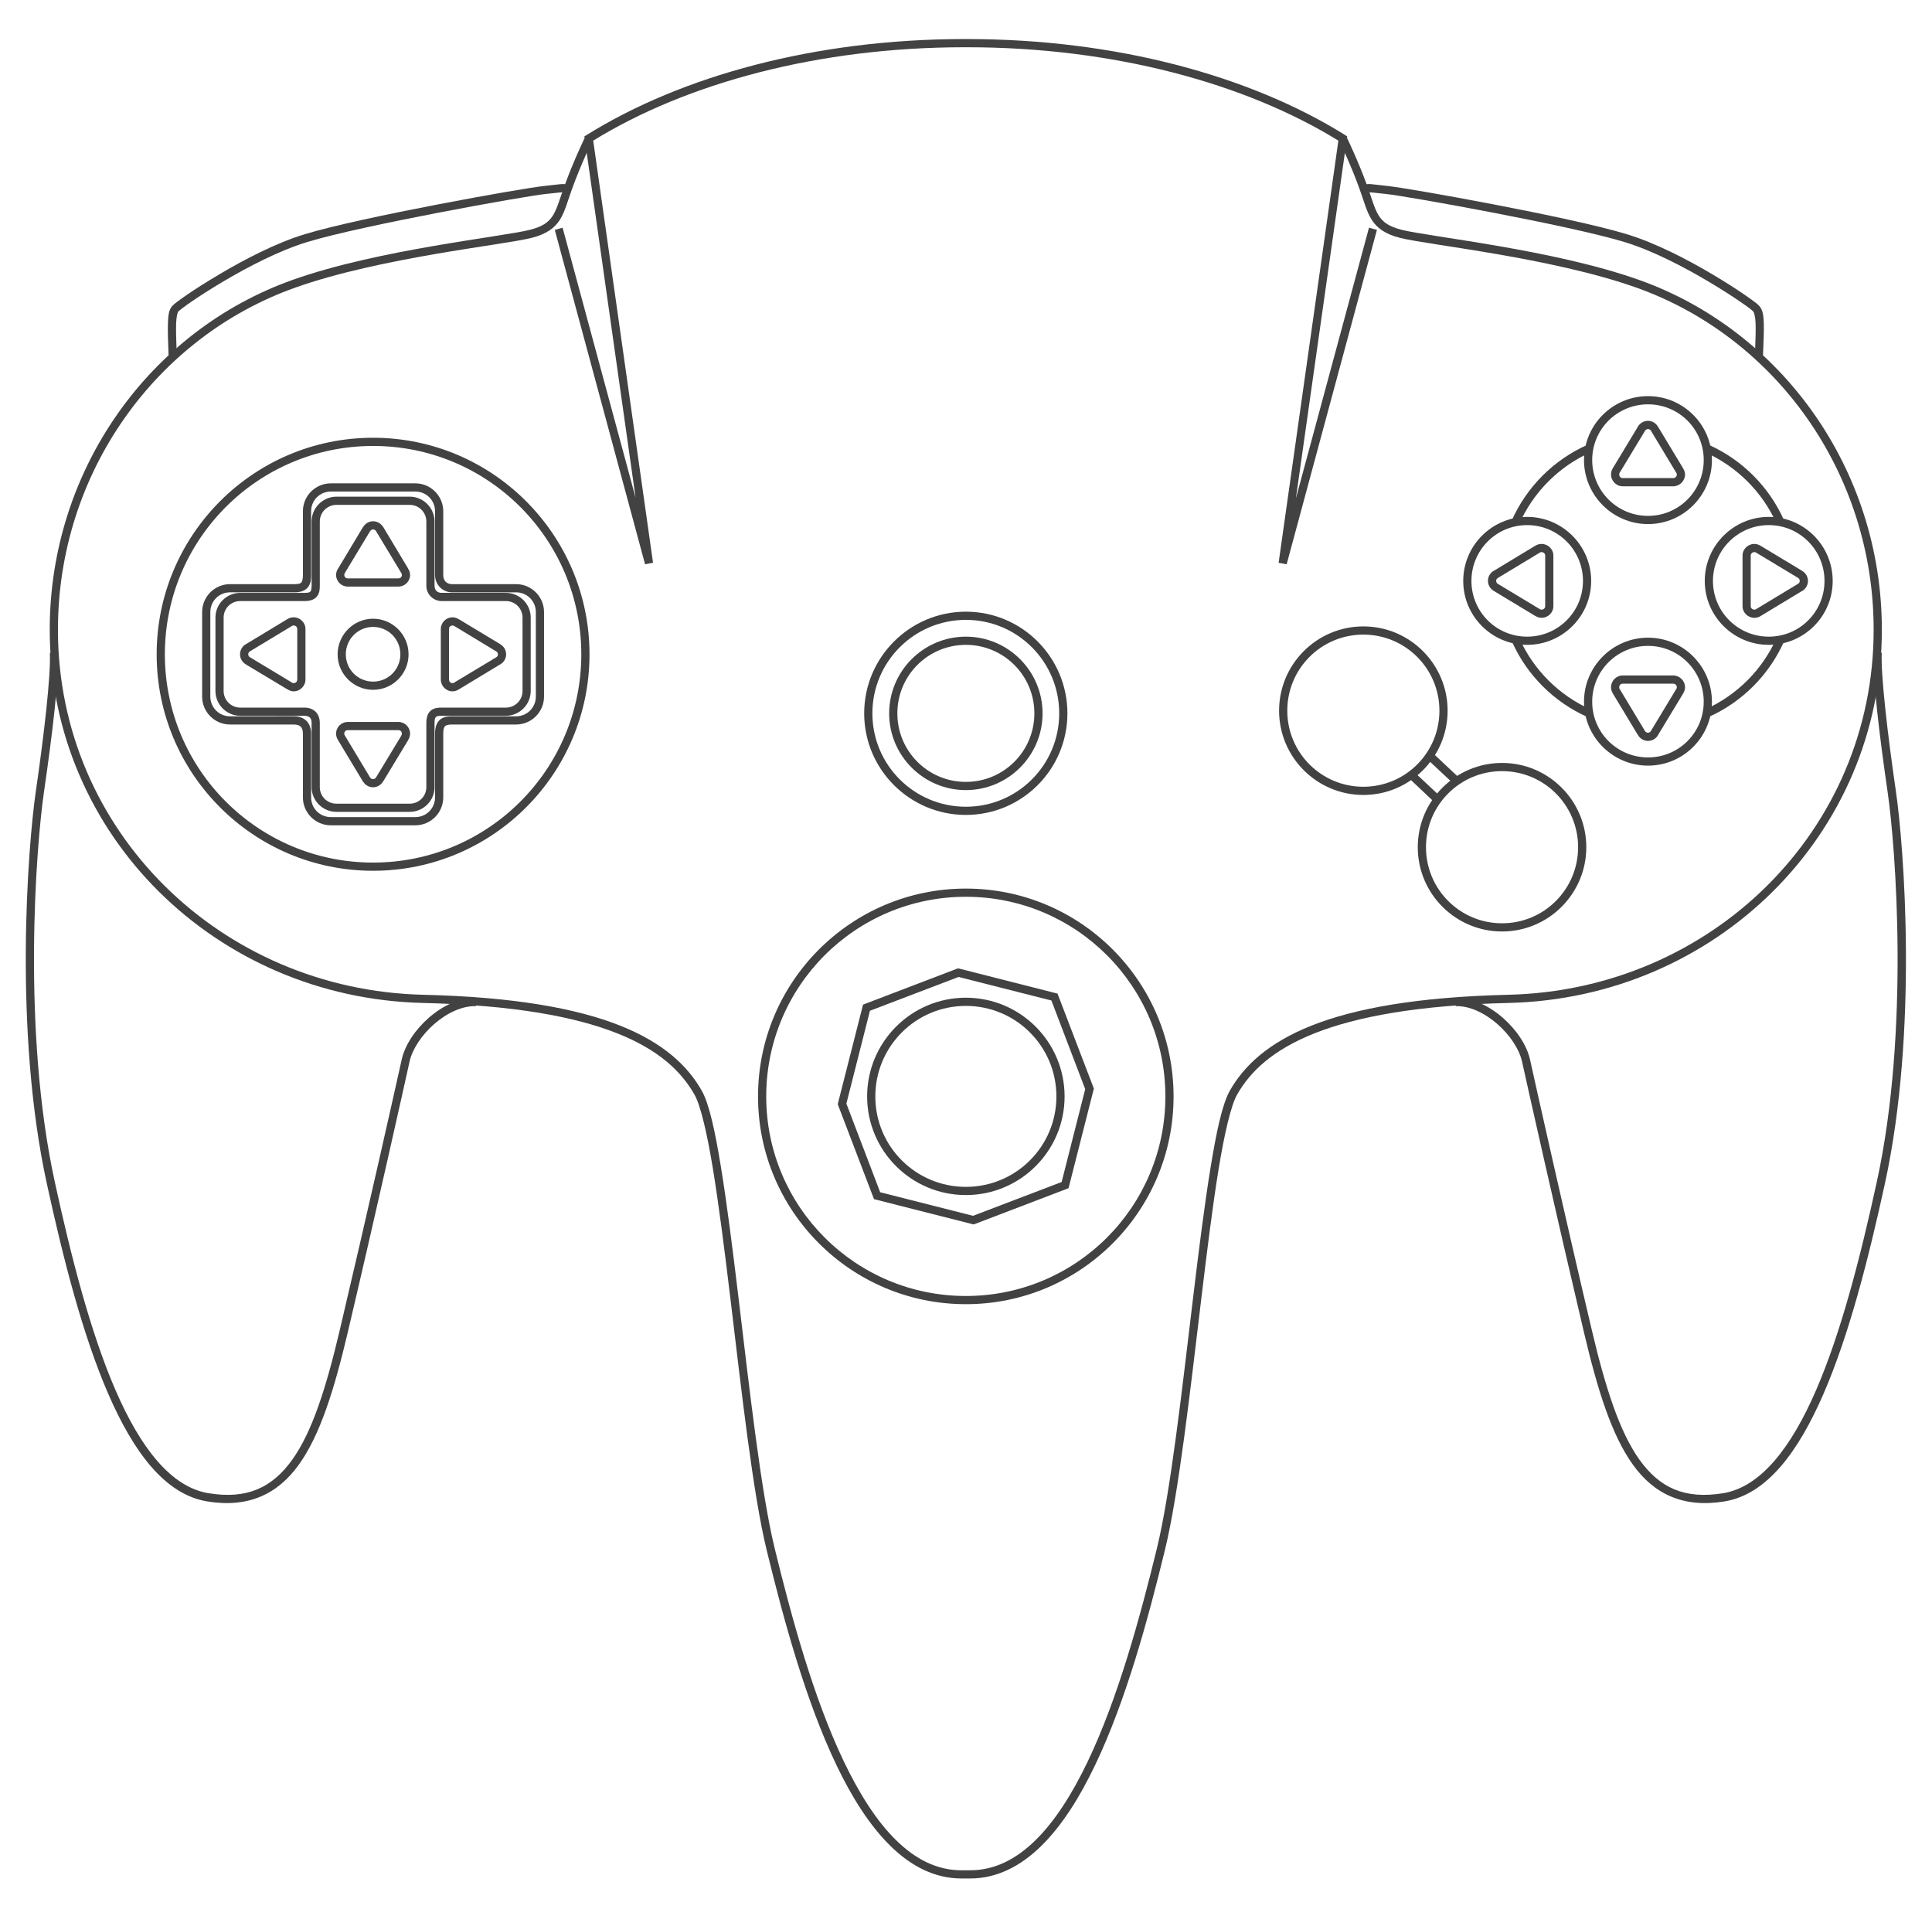 <?xml version="1.0" encoding="UTF-8" standalone="no"?>
<!-- Generator: Adobe Illustrator 13.0.0, SVG Export Plug-In . SVG Version: 6.00 Build 14948)  -->

<svg
   version="1.2"
   id="Layer_3"
   x="0px"
   y="0px"
   width="352"
   height="350.26"
   viewBox="0 0 352 350.26"
   xml:space="preserve"
   sodipodi:docname="n64.svg"
   inkscape:version="1.2.2 (732a01da63, 2022-12-09)"
   xmlns:inkscape="http://www.inkscape.org/namespaces/inkscape"
   xmlns:sodipodi="http://sodipodi.sourceforge.net/DTD/sodipodi-0.dtd"
   xmlns="http://www.w3.org/2000/svg"
   xmlns:svg="http://www.w3.org/2000/svg"
   xmlns:rdf="http://www.w3.org/1999/02/22-rdf-syntax-ns#"
   xmlns:cc="http://creativecommons.org/ns#"
   xmlns:dc="http://purl.org/dc/elements/1.1/"
   xmlns:ns="&amp;ns_sfw;"><defs
   id="defs2532" /><sodipodi:namedview
   id="namedview2530"
   pagecolor="#434242"
   bordercolor="#434242"
   borderopacity="1"
   inkscape:showpageshadow="0"
   inkscape:pageopacity="0"
   inkscape:pagecheckerboard="1"
   inkscape:deskcolor="#434242"
   showgrid="false"
   inkscape:zoom="2.0445042"
   inkscape:cx="299.58363"
   inkscape:cy="175.10357"
   inkscape:window-width="1920"
   inkscape:window-height="1009"
   inkscape:window-x="-8"
   inkscape:window-y="-8"
   inkscape:window-maximized="1"
   inkscape:current-layer="Layer_3" />
<path
   id="path3"
   fill="#434242"
   d="m 10.578,118.871 -1.493,0.047 c 0.188,4.141 -1.065,14.976 -2.543,25.128 -1.496,10.275 -4.074,43.734 1.983,71.534 3.014,13.837 6.548,27.614 11.176,38.288 4.627,10.673 10.375,18.39 18.059,19.644 7.462,1.219 12.823,-1.296 16.705,-6.719 3.882,-5.422 6.438,-13.658 8.913,-24.147 4.936,-20.932 10.158,-44.334 11.246,-49.275 0.493,-2.239 2.223,-4.853 4.503,-6.838 2.28,-1.984 5.095,-3.331 7.583,-3.242 l 0.047,-1.471 c -3.041,-0.108 -6.128,1.409 -8.61,3.57 -2.482,2.16 -4.375,4.978 -4.97,7.676 -1.083,4.927 -6.336,28.313 -11.269,49.229 -2.461,10.435 -5.013,18.523 -8.656,23.612 -3.644,5.089 -8.212,7.264 -15.259,6.113 C 31.168,270.905 25.605,263.758 21.054,253.26 16.503,242.763 12.978,229.054 9.971,215.253 3.987,187.784 6.547,154.336 8.011,144.279 9.494,134.1 10.785,123.417 10.578,118.871 Z" />
<path
   id="path5"
   fill="#434242"
   d="m 102.504,33.524 c -0.575,0.016 -1.397,0.154 -3.313,0.351 -2.067,0.212 -10.274,1.605 -19.389,3.359 -9.115,1.754 -19.028,3.834 -24.288,5.437 -5.285,1.61 -11.05,4.629 -15.632,7.35 -2.291,1.359 -4.292,2.632 -5.763,3.64 -0.736,0.504 -1.343,0.942 -1.796,1.283 -0.453,0.341 -0.71,0.542 -0.934,0.793 -0.633,0.712 -0.742,1.682 -0.792,3.103 -0.052,1.421 0.017,3.338 0.116,5.903 l 1.493,-0.07 c -0.098,-2.567 -0.164,-4.445 -0.116,-5.763 0.047,-1.317 0.264,-2.017 0.42,-2.193 -0.027,0.03 0.293,-0.26 0.723,-0.583 0.429,-0.323 1.005,-0.743 1.727,-1.237 1.443,-0.988 3.408,-2.25 5.669,-3.593 4.523,-2.684 10.251,-5.662 15.329,-7.209 5.104,-1.555 15.03,-3.64 24.125,-5.39 9.094,-1.75 17.465,-3.177 19.248,-3.359 1.934,-0.198 2.834,-0.317 3.197,-0.327 0.181,-0.004 0.189,0.001 0.187,0 -0.003,-10e-4 0.066,0.051 0.256,0.187 l 0.863,-1.213 c -0.155,-0.111 -0.269,-0.217 -0.513,-0.327 -0.244,-0.11 -0.529,-0.149 -0.817,-0.142 z" />
<path
   id="path7"
   fill="#434242"
   d="m 175.741,7.114 c -27.119,0 -51.562,6.695 -68.851,17.476 l -0.42,0.256 0.07,0.466 9.262,65.351 -13.299,-49.182 -1.423,0.396 16.425,60.826 v 0.023 l 0.024,0.07 1.446,-0.28 v -0.094 L 118.952,102.329 108.08,25.616 C 125.048,15.162 149.07,8.607 175.741,8.607 h 0.444 c 26.664,0 50.694,6.562 67.661,17.009 l -10.873,76.807 -0.023,0.094 1.471,0.28 16.448,-60.919 -1.446,-0.396 -13.321,49.323 9.285,-65.492 0.07,-0.466 -0.396,-0.256 C 227.772,13.811 203.306,7.115 176.186,7.115 h -0.445 z" />
<path
   id="path9"
   fill="#434242"
   d="m 106.494,25.195 c 0,0 -1.992,4.088 -3.687,8.773 -0.852,2.354 -1.309,4.09 -2.077,5.296 -0.767,1.206 -1.816,2 -4.223,2.612 -2.361,0.603 -9.328,1.519 -17.545,2.94 -8.218,1.421 -17.76,3.372 -25.618,6.159 -26.018,9.229 -44.283,34.542 -44.283,63.742 0,37.542 30.455,67.094 67.964,67.988 16.527,0.393 27.768,2.494 35.417,5.53 7.65,3.036 11.708,6.979 14.092,11.175 1.087,1.914 2.283,6.95 3.36,13.533 1.077,6.582 2.118,14.781 3.15,23.354 2.063,17.146 4.12,35.763 6.649,46.126 3.063,12.55 7.081,27.383 12.716,39.15 2.817,5.884 6.051,10.989 9.8,14.676 3.748,3.686 8.058,5.949 12.948,5.949 h 1.609 c 4.892,0 9.225,-2.264 12.973,-5.949 3.747,-3.687 6.959,-8.792 9.775,-14.676 5.636,-11.768 9.653,-26.601 12.716,-39.15 2.531,-10.362 4.609,-28.98 6.674,-46.126 1.031,-8.573 2.05,-16.771 3.125,-23.354 1.078,-6.584 2.274,-11.619 3.36,-13.533 2.386,-4.196 6.467,-8.139 14.114,-11.175 7.65,-3.036 18.869,-5.137 35.396,-5.53 37.509,-0.894 67.964,-30.445 67.964,-67.988 0,-29.2 -18.266,-54.513 -44.283,-63.742 -7.857,-2.787 -17.399,-4.738 -25.617,-6.159 -8.218,-1.421 -15.185,-2.338 -17.546,-2.94 -2.407,-0.612 -3.455,-1.406 -4.224,-2.612 -0.766,-1.206 -1.2,-2.942 -2.051,-5.296 -1.695,-4.685 -3.688,-8.773 -3.688,-8.773 l -1.354,0.654 c 0,0 1.955,4.016 3.615,8.609 0.828,2.284 1.258,4.092 2.218,5.6 0.96,1.508 2.482,2.598 5.109,3.267 2.673,0.681 9.48,1.548 17.662,2.963 8.183,1.415 17.68,3.356 25.384,6.09 25.415,9.014 43.281,33.764 43.281,62.341 0,36.735 -29.772,65.62 -66.52,66.495 -16.637,0.396 -28.011,2.49 -35.905,5.622 -7.896,3.134 -12.313,7.342 -14.863,11.83 -1.379,2.43 -2.438,7.394 -3.523,14.021 -1.083,6.629 -2.117,14.848 -3.149,23.425 -2.063,17.157 -4.149,35.797 -6.625,45.94 -3.057,12.52 -7.081,27.295 -12.623,38.871 -2.771,5.786 -5.913,10.778 -9.473,14.278 -3.558,3.499 -7.486,5.505 -11.923,5.505 h -1.609 c -4.436,0 -8.363,-2.006 -11.922,-5.505 -3.559,-3.5 -6.701,-8.492 -9.473,-14.278 -5.542,-11.576 -9.566,-26.352 -12.622,-38.871 -2.477,-10.145 -4.562,-28.783 -6.625,-45.94 -1.033,-8.577 -2.066,-16.797 -3.15,-23.425 -1.083,-6.627 -2.143,-11.592 -3.523,-14.021 -2.55,-4.488 -6.967,-8.696 -14.862,-11.83 -7.895,-3.132 -19.27,-5.227 -35.907,-5.622 -36.747,-0.875 -66.518,-29.76 -66.518,-66.495 0,-28.577 17.865,-53.327 43.28,-62.341 7.705,-2.733 17.202,-4.675 25.384,-6.09 8.183,-1.415 14.989,-2.282 17.663,-2.963 2.626,-0.669 4.149,-1.758 5.109,-3.267 0.96,-1.508 1.39,-3.315 2.216,-5.6 1.662,-4.593 3.616,-8.609 3.616,-8.609 z" />
<path
   id="path11"
   fill="#434242"
   d="m 341.349,118.871 c -0.206,4.545 1.084,15.229 2.566,25.408 1.464,10.057 4.024,43.505 -1.96,70.974 -3.006,13.801 -6.531,27.51 -11.082,38.007 -4.552,10.498 -10.114,17.645 -16.938,18.76 -7.047,1.15 -11.592,-1.024 -15.236,-6.113 -3.643,-5.089 -6.218,-13.178 -8.679,-23.612 -4.934,-20.916 -10.161,-44.302 -11.247,-49.229 -0.593,-2.698 -2.51,-5.516 -4.993,-7.676 -2.481,-2.161 -5.568,-3.679 -8.608,-3.57 l 0.069,1.471 c 2.488,-0.089 5.28,1.258 7.56,3.242 2.281,1.985 4.012,4.599 4.504,6.838 1.087,4.94 6.332,28.344 11.269,49.275 2.475,10.489 5.03,18.726 8.912,24.147 3.884,5.423 9.244,7.938 16.706,6.719 7.684,-1.254 13.432,-8.971 18.059,-19.644 4.628,-10.674 8.161,-24.451 11.176,-38.288 6.056,-27.8 3.479,-61.259 1.983,-71.534 -1.479,-10.153 -2.756,-20.988 -2.567,-25.128 z" />
<path
   id="path13"
   fill="#434242"
   d="m 249.445,33.524 c -0.287,-0.007 -0.572,0.031 -0.816,0.141 -0.243,0.109 -0.382,0.215 -0.537,0.327 l 0.863,1.213 c 0.192,-0.136 0.285,-0.188 0.281,-0.187 -0.004,10e-4 -0.019,-0.004 0.162,0 0.364,0.009 1.264,0.129 3.197,0.327 1.783,0.183 10.153,1.609 19.248,3.359 9.095,1.75 19.045,3.835 24.148,5.39 5.077,1.548 10.783,4.525 15.306,7.209 2.262,1.343 4.227,2.605 5.668,3.593 0.723,0.495 1.322,0.915 1.75,1.237 0.43,0.322 0.728,0.614 0.701,0.583 0.156,0.177 0.396,0.876 0.443,2.193 0.048,1.318 -0.019,3.196 -0.117,5.763 l 1.47,0.07 c 0.099,-2.565 0.192,-4.481 0.14,-5.903 -0.051,-1.421 -0.183,-2.391 -0.816,-3.103 -0.224,-0.252 -0.479,-0.453 -0.934,-0.793 -0.453,-0.34 -1.059,-0.779 -1.796,-1.283 -1.472,-1.008 -3.449,-2.28 -5.739,-3.64 -4.582,-2.72 -10.369,-5.739 -15.655,-7.35 -5.261,-1.603 -15.173,-3.682 -24.288,-5.437 -9.114,-1.754 -17.299,-3.147 -19.365,-3.359 -1.916,-0.196 -2.738,-0.334 -3.314,-0.35 z" />
<path
   id="circle15"
   fill="#434242"
   d="m 67.974,79.745 c -21.771,0 -39.43,17.683 -39.43,39.453 0,21.77 17.659,39.43 39.43,39.43 21.771,0 39.43,-17.66 39.43,-39.43 0,-21.77 -17.659,-39.453 -39.43,-39.453 z m 0,1.493 c 20.964,0 37.937,16.996 37.937,37.96 0,20.964 -16.973,37.938 -37.937,37.938 -20.964,0 -37.937,-16.973 -37.937,-37.938 0,-20.964 16.972,-37.96 37.937,-37.96 z" />
<path
   id="circle17"
   fill="#434242"
   d="m 175.975,111.429 c -10.215,0 -18.525,8.31 -18.525,18.525 0,10.215 8.31,18.501 18.525,18.501 10.215,0 18.501,-8.286 18.501,-18.501 0.001,-10.216 -8.286,-18.525 -18.501,-18.525 z m 0,1.493 c 9.408,0 17.007,7.624 17.007,17.032 0,9.407 -7.6,17.009 -17.007,17.009 -9.407,0 -17.032,-7.602 -17.032,-17.009 0,-9.409 7.624,-17.032 17.032,-17.032 z" />
<path
   id="circle19"
   fill="#434242"
   d="m 175.975,161.871 c -20.899,0 -37.867,16.969 -37.867,37.867 0,20.898 16.968,37.844 37.867,37.844 20.899,0 37.842,-16.945 37.842,-37.844 0,-20.899 -16.943,-37.867 -37.842,-37.867 z m 0,1.493 c 20.091,0 36.35,16.282 36.35,36.374 0,20.092 -16.259,36.351 -36.35,36.351 -20.092,0 -36.374,-16.259 -36.374,-36.351 0,-20.092 16.282,-36.374 36.374,-36.374 z" />
<path
   id="circle21"
   fill="#434242"
   d="m 175.975,115.979 c -7.708,0 -13.976,6.268 -13.976,13.976 0,7.707 6.268,13.976 13.976,13.976 7.708,0 13.975,-6.269 13.975,-13.976 0,-7.709 -6.266,-13.976 -13.975,-13.976 z m 0,1.493 c 6.901,0 12.482,5.582 12.482,12.482 0,6.9 -5.581,12.482 -12.482,12.482 -6.901,0 -12.482,-5.581 -12.482,-12.482 0,-6.901 5.581,-12.482 12.482,-12.482 z" />
<path
   id="circle23"
   fill="#434242"
   d="m 248.396,114.112 c -8.471,0 -15.354,6.881 -15.354,15.352 0,8.471 6.883,15.352 15.354,15.352 8.471,0 15.354,-6.881 15.354,-15.352 -10e-4,-8.471 -6.884,-15.352 -15.354,-15.352 z m 0,1.493 c 7.664,0 13.859,6.195 13.859,13.859 0,7.663 -6.195,13.858 -13.859,13.858 -7.663,0 -13.859,-6.195 -13.859,-13.858 -0.001,-7.664 6.195,-13.859 13.859,-13.859 z" />
<path
   id="circle25"
   fill="#434242"
   d="m 273.664,138.983 c -8.472,0 -15.354,6.881 -15.354,15.352 0,8.471 6.882,15.352 15.354,15.352 8.471,0 15.352,-6.881 15.352,-15.352 0,-8.471 -6.881,-15.352 -15.352,-15.352 z m 0,1.493 c 7.664,0 13.858,6.195 13.858,13.859 0,7.664 -6.194,13.859 -13.858,13.859 -7.664,0 -13.859,-6.195 -13.859,-13.859 0,-7.664 6.195,-13.859 13.859,-13.859 z" />
<path
   id="path27"
   fill="#434242"
   d="m 60.274,88.051 c -2.803,0 -5.086,2.284 -5.086,5.086 v 11.572 c 0,0.687 -0.091,1.133 -0.233,1.33 -0.143,0.197 -0.383,0.374 -1.237,0.374 H 41.913 c -2.802,0 -5.086,2.284 -5.086,5.086 v 15.399 c 0,2.802 2.284,5.086 5.086,5.086 h 11.642 c 0.568,0.001 0.964,0.136 1.213,0.374 0.249,0.238 0.42,0.611 0.42,1.259 v 11.643 c 0,2.802 2.284,5.086 5.086,5.086 h 15.398 c 2.802,0 5.087,-2.284 5.087,-5.086 v -11.666 c 0,-0.877 0.185,-1.195 0.373,-1.353 0.188,-0.157 0.573,-0.257 1.19,-0.257 h 11.712 c 2.802,0 5.086,-2.284 5.086,-5.086 v -15.399 c 0,-2.802 -2.284,-5.086 -5.086,-5.086 H 82.345 c -0.897,0 -1.586,-0.574 -1.586,-1.633 V 93.137 c 0,-2.802 -2.285,-5.086 -5.087,-5.086 z m 0,1.492 h 15.398 c 1.994,0 3.593,1.599 3.593,3.593 v 11.643 c 0,1.803 1.445,3.126 3.08,3.126 h 11.689 c 1.995,0 3.593,1.598 3.593,3.593 v 15.399 c 0,1.994 -1.598,3.593 -3.593,3.593 H 82.322 c -0.748,0 -1.524,0.084 -2.146,0.606 -0.622,0.521 -0.91,1.384 -0.91,2.496 v 11.666 c 0,1.994 -1.599,3.593 -3.593,3.593 H 60.275 c -1.996,0 -3.593,-1.599 -3.593,-3.593 v -11.643 c 0,-0.946 -0.304,-1.776 -0.886,-2.333 -0.582,-0.556 -1.394,-0.793 -2.24,-0.793 H 41.914 c -1.996,0 -3.593,-1.6 -3.593,-3.593 v -15.399 c 0,-1.995 1.597,-3.593 3.593,-3.593 h 11.805 c 1.105,0 1.972,-0.342 2.45,-1.003 0.479,-0.662 0.513,-1.417 0.513,-2.193 V 93.137 c -0.001,-1.995 1.597,-3.594 3.592,-3.594 z" />
<path
   id="path29"
   fill="#434242"
   d="m 61.301,90.477 c -2.486,0 -4.527,2.042 -4.527,4.527 v 11.619 c 0,0.59 -0.084,0.956 -0.187,1.096 -0.102,0.141 -0.279,0.28 -1.003,0.28 H 43.778 c -2.485,0 -4.526,2.018 -4.526,4.503 v 13.369 c 0,2.485 2.041,4.526 4.526,4.526 h 11.689 c 0.475,0 0.786,0.118 0.979,0.303 0.194,0.186 0.327,0.46 0.327,1.004 v 11.688 c 0,2.485 2.041,4.503 4.527,4.503 h 13.345 c 2.485,0 4.526,-2.018 4.526,-4.503 V 131.68 c 0,-0.747 0.146,-0.984 0.281,-1.097 0.134,-0.112 0.453,-0.187 0.98,-0.187 h 11.735 c 2.486,0 4.526,-2.041 4.526,-4.526 v -13.369 c 0,-2.485 -2.041,-4.503 -4.526,-4.503 H 80.455 c -0.731,0 -1.284,-0.437 -1.284,-1.307 V 95.003 c 0,-2.485 -2.041,-4.527 -4.526,-4.527 H 61.301 Z m 0,1.494 h 13.345 c 1.678,0 3.033,1.354 3.033,3.033 v 11.689 c 0,1.614 1.309,2.8 2.776,2.8 h 11.712 c 1.679,0 3.033,1.332 3.033,3.01 v 13.369 c 0,1.678 -1.354,3.033 -3.033,3.033 H 80.432 c -0.659,0 -1.368,0.061 -1.938,0.537 -0.568,0.477 -0.816,1.26 -0.816,2.24 v 11.712 c 0,1.679 -1.355,3.01 -3.033,3.01 H 61.3 c -1.679,0 -3.034,-1.331 -3.034,-3.01 v -11.688 c 0,-0.841 -0.266,-1.573 -0.793,-2.077 -0.527,-0.504 -1.253,-0.724 -2.006,-0.724 H 43.778 c -1.678,0 -3.033,-1.355 -3.033,-3.033 v -13.369 c 0,-1.678 1.354,-3.01 3.033,-3.01 h 11.806 c 0.975,0 1.779,-0.304 2.216,-0.91 0.438,-0.606 0.467,-1.28 0.467,-1.959 V 95.003 c 10e-4,-1.678 1.355,-3.032 3.034,-3.032 z" />
<path
   id="path31"
   fill="#434242"
   d="m 82.439,112.456 c -1.167,0 -2.124,0.957 -2.124,2.123 v 9.216 c 0,1.166 0.957,2.146 2.124,2.146 0.419,0 0.811,-0.137 1.144,-0.35 0.007,-0.006 0.015,-0.019 0.023,-0.024 h 0.023 l 7.559,-4.573 h 0.023 c 0.605,-0.375 1.003,-1.04 1.003,-1.796 0,-0.802 -0.455,-1.505 -1.12,-1.867 l -0.023,-0.023 -7.466,-4.502 c -0.006,-0.004 -0.017,0.003 -0.023,0 -0.333,-0.22 -0.716,-0.35 -1.143,-0.35 z m 0,1.492 c 0.134,0 0.249,0.025 0.35,0.093 v 0.023 h 0.023 l 7.513,4.55 h 0.023 l 0.023,0.023 c 0.202,0.106 0.35,0.309 0.35,0.56 0,0.233 -0.125,0.426 -0.304,0.537 l -7.605,4.573 v 0.023 h -0.023 c -0.1,0.068 -0.214,0.117 -0.35,0.117 -0.359,0 -0.629,-0.293 -0.629,-0.653 v -9.216 c 0,-0.359 0.27,-0.63 0.629,-0.63 z" />
<path
   id="circle33"
   fill="#434242"
   d="m 67.974,112.712 c -3.565,0 -6.463,2.921 -6.463,6.486 0,3.565 2.898,6.463 6.463,6.463 3.565,0 6.463,-2.898 6.463,-6.463 0,-3.565 -2.898,-6.486 -6.463,-6.486 z m 0,1.494 c 2.758,0 4.969,2.234 4.969,4.992 0,2.758 -2.211,4.97 -4.969,4.97 -2.758,0 -4.97,-2.212 -4.97,-4.97 0,-2.758 2.211,-4.992 4.97,-4.992 z" />
<path
   id="path35"
   fill="#434242"
   d="m 67.974,94.957 c -0.791,0 -1.478,0.447 -1.843,1.096 -0.011,0.019 -0.037,0.027 -0.047,0.047 l -4.479,7.466 -0.023,-0.023 c -0.008,0.013 0.008,0.034 0,0.046 -0.21,0.33 -0.35,0.725 -0.35,1.143 0,1.166 0.956,2.123 2.124,2.123 h 9.239 c 1.167,0 2.123,-0.956 2.123,-2.123 0,-0.43 -0.15,-0.83 -0.374,-1.167 v -0.023 l -4.549,-7.583 h -0.023 c -0.377,-0.601 -1.04,-1.002 -1.798,-1.002 z m 0,1.493 c 0.233,0 0.424,0.123 0.537,0.303 l 4.572,7.583 0.023,0.023 v 0.023 c 0.068,0.101 0.117,0.216 0.117,0.35 0,0.359 -0.269,0.63 -0.629,0.63 h -9.239 c -0.361,0 -0.631,-0.27 -0.631,-0.63 0,-0.134 0.049,-0.248 0.117,-0.35 v -0.023 l 4.55,-7.537 V 96.8 h 0.023 c 0.105,-0.203 0.308,-0.35 0.56,-0.35 z" />
<path
   id="path37"
   fill="#434242"
   d="m 53.508,112.456 c -0.42,0 -0.813,0.113 -1.144,0.326 l -0.046,0.023 -7.56,4.573 h -0.024 c -0.603,0.375 -1.002,1.062 -1.002,1.819 0,0.804 0.455,1.506 1.12,1.867 l 0.023,0.023 7.466,4.479 0.023,0.024 v -0.024 c 0.335,0.219 0.718,0.374 1.144,0.374 1.166,0 2.146,-0.98 2.146,-2.146 v -9.216 c 10e-4,-1.167 -0.98,-2.122 -2.146,-2.122 z m 0,1.492 c 0.359,0 0.653,0.271 0.653,0.63 v 9.216 c 0,0.359 -0.293,0.653 -0.653,0.653 -0.136,0 -0.25,-0.048 -0.35,-0.117 l -0.023,-0.023 -7.513,-4.526 -0.023,-0.023 h -0.023 c -0.203,-0.106 -0.35,-0.31 -0.35,-0.561 0,-0.233 0.124,-0.425 0.303,-0.536 l 7.606,-4.597 0.023,-0.023 c 0.101,-0.068 0.215,-0.093 0.35,-0.093 z" />
<path
   id="path39"
   fill="#434242"
   d="m 63.354,131.517 c -1.167,0 -2.124,0.957 -2.124,2.124 0,0.419 0.136,0.833 0.35,1.166 l 0.023,0.047 4.549,7.559 h 0.024 c 0.375,0.605 1.039,1.003 1.796,1.003 0.792,0 1.478,-0.448 1.843,-1.097 h 0.023 c 0.008,-0.015 0.016,-0.031 0.024,-0.047 l 4.502,-7.442 v -0.024 c 0.219,-0.334 0.35,-0.74 0.35,-1.166 0,-1.168 -0.957,-2.124 -2.123,-2.124 h -9.237 z m 0,1.493 h 9.239 c 0.359,0 0.629,0.271 0.629,0.63 0,0.133 -0.048,0.271 -0.117,0.373 v 0.023 l -4.55,7.513 v 0.023 l -0.023,0.023 c -0.106,0.204 -0.309,0.327 -0.56,0.327 -0.234,0 -0.425,-0.1 -0.537,-0.28 l -4.573,-7.606 -0.023,-0.023 c -0.067,-0.1 -0.117,-0.239 -0.117,-0.373 0.002,-0.359 0.272,-0.63 0.632,-0.63 z" />
<path
   id="polygon41"
   fill="#434242"
   d="m 174.552,176.407 -0.21,0.069 -16.728,6.393 -0.373,0.14 -0.093,0.374 -4.457,17.522 -0.047,0.232 0.07,0.234 6.393,16.729 0.14,0.349 0.373,0.094 17.544,4.456 0.21,0.048 0.234,-0.069 16.729,-6.395 0.35,-0.14 0.094,-0.373 4.455,-17.521 0.071,-0.234 -0.094,-0.232 -6.393,-16.705 -0.141,-0.374 -0.372,-0.094 -17.522,-4.455 z m 0.094,1.563 16.915,4.293 6.159,16.146 -4.294,16.915 -16.145,6.16 -16.915,-4.293 -6.16,-16.146 4.293,-16.915 z" />
<path
   id="circle43"
   fill="#434242"
   d="m 175.975,181.75 c -9.925,0 -17.989,8.063 -17.989,17.988 0,9.925 8.064,17.965 17.989,17.965 9.924,0 17.988,-8.04 17.988,-17.965 0,-9.925 -8.064,-17.988 -17.988,-17.988 z m 0,1.494 c 9.118,0 16.495,7.376 16.495,16.494 0,9.117 -7.377,16.472 -16.495,16.472 -9.118,0 -16.495,-7.354 -16.495,-16.472 0,-9.118 7.377,-16.494 16.495,-16.494 z" />
<path
   id="line45"
   fill="#434242"
   d="m 257.682,140.663 -1.003,1.073 4.619,4.363 1.026,-1.097 z" />
<path
   id="line47"
   fill="#434242"
   d="m 260.947,137.093 -1.026,1.097 4.645,4.339 1.025,-1.073 z" />
<g
   id="g49"
   transform="translate(-122)">
	<path
   id="path51"
   fill="#434242"
   d="m 402.872,99.087 c -0.419,0 -0.812,0.114 -1.143,0.326 l -0.047,0.024 -7.559,4.572 H 394.1 c -0.604,0.376 -1.003,1.039 -1.003,1.797 0,0.803 0.456,1.505 1.118,1.867 l 0.024,0.023 7.466,4.503 0.023,0.023 v -0.023 c 0.334,0.216 0.718,0.35 1.143,0.35 1.167,0 2.147,-0.957 2.147,-2.123 v -9.216 c 0.002,-1.168 -0.979,-2.123 -2.146,-2.123 z m 0,1.493 c 0.361,0 0.653,0.271 0.653,0.63 v 9.216 c 0,0.359 -0.291,0.629 -0.653,0.629 -0.132,0 -0.246,-0.025 -0.35,-0.093 v -0.023 H 402.5 l -7.514,-4.526 -0.022,-0.023 h -0.023 c -0.201,-0.106 -0.351,-0.332 -0.351,-0.583 0,-0.226 0.133,-0.399 0.304,-0.513 l 7.606,-4.597 h 0.022 v -0.023 c 0.104,-0.07 0.216,-0.094 0.35,-0.094 z" />
	<path
   id="circle53"
   fill="#434242"
   d="m 400.237,94.163 c -6.428,0 -11.644,5.24 -11.644,11.666 0,6.427 5.216,11.643 11.644,11.643 6.425,0 11.665,-5.216 11.665,-11.643 0,-6.426 -5.24,-11.666 -11.665,-11.666 z m 0,1.494 c 5.619,0 10.172,4.553 10.172,10.172 0,5.62 -4.553,10.15 -10.172,10.15 -5.619,0 -10.149,-4.53 -10.149,-10.15 0,-5.62 4.53,-10.172 10.149,-10.172 z" />
	<path
   id="path55"
   fill="#434242"
   d="m 441.627,99.087 c -1.167,0 -2.147,0.957 -2.147,2.123 v 9.216 c 0,1.167 0.98,2.123 2.147,2.123 0.419,0 0.811,-0.113 1.144,-0.327 0.008,-0.005 0.016,-0.018 0.022,-0.023 h 0.023 l 7.559,-4.573 h 0.024 c 0.604,-0.375 1.003,-1.039 1.003,-1.797 0,-0.802 -0.455,-1.505 -1.12,-1.867 l -0.023,-0.023 -7.466,-4.502 c -0.006,-0.005 -0.017,0.003 -0.022,0 -0.335,-0.219 -0.717,-0.35 -1.144,-0.35 z m 0,1.493 c 0.132,0 0.247,0.024 0.349,0.093 v 0.023 H 442 l 7.513,4.527 0.022,0.023 h 0.023 c 0.207,0.107 0.351,0.33 0.351,0.583 0,0.227 -0.135,0.401 -0.304,0.514 l -7.605,4.595 -0.024,0.023 c -0.099,0.067 -0.211,0.093 -0.349,0.093 -0.359,0 -0.654,-0.27 -0.654,-0.629 v -9.216 c 0,-0.359 0.295,-0.629 0.654,-0.629 z" />
	<path
   id="circle57"
   fill="#434242"
   d="m 444.263,94.163 c -6.427,0 -11.665,5.24 -11.665,11.666 0,6.427 5.238,11.643 11.665,11.643 6.427,0 11.643,-5.216 11.643,-11.643 -0.001,-6.426 -5.217,-11.666 -11.643,-11.666 z m 0,1.494 c 5.619,0 10.15,4.553 10.15,10.172 0,5.62 -4.531,10.15 -10.15,10.15 -5.62,0 -10.173,-4.53 -10.173,-10.15 0,-5.62 4.553,-10.172 10.173,-10.172 z" />
</g>
<g
   id="g59"
   transform="translate(-122)">
	<path
   id="path61"
   fill="#434242"
   d="m 422.262,76.665 c -0.757,0 -1.444,0.4 -1.82,1.003 v 0.023 l -4.572,7.559 c -0.005,0.006 0.004,0.018 0,0.024 l -0.024,0.023 c -0.211,0.332 -0.326,0.724 -0.326,1.143 0,1.166 0.956,2.146 2.123,2.146 h 9.216 c 1.167,0 2.147,-0.979 2.147,-2.146 0,-0.426 -0.152,-0.808 -0.373,-1.143 v -0.023 l -4.504,-7.467 c -0.004,-0.01 -0.017,-0.013 -0.023,-0.023 -0.362,-0.663 -1.042,-1.119 -1.844,-1.119 z m 0,1.493 c 0.251,0 0.454,0.147 0.56,0.35 v 0.023 l 0.023,0.023 4.526,7.513 0.023,0.023 c 0.067,0.1 0.116,0.217 0.116,0.35 0,0.359 -0.292,0.654 -0.653,0.654 h -9.216 c -0.361,0 -0.63,-0.294 -0.63,-0.654 0,-0.136 0.025,-0.25 0.093,-0.35 l 0.023,-0.023 4.597,-7.606 c 0.115,-0.171 0.31,-0.303 0.538,-0.303 z" />
	<path
   id="circle63"
   fill="#434242"
   d="m 422.262,72.162 c -6.427,0 -11.666,5.215 -11.666,11.642 0,6.427 5.239,11.666 11.666,11.666 6.428,0 11.642,-5.239 11.642,-11.666 -10e-4,-6.427 -5.215,-11.642 -11.642,-11.642 z m 0,1.493 c 5.619,0 10.148,4.528 10.148,10.149 0,5.62 -4.529,10.173 -10.148,10.173 -5.62,0 -10.173,-4.553 -10.173,-10.173 0,-5.62 4.553,-10.149 10.173,-10.149 z" />
	<path
   id="path65"
   fill="#434242"
   d="m 417.642,123.048 c -1.167,0 -2.123,0.979 -2.123,2.146 0,0.425 0.13,0.809 0.351,1.143 h -0.024 l 0.024,0.024 4.503,7.466 0.022,0.023 c 0.362,0.665 1.064,1.12 1.867,1.12 0.757,0 1.421,-0.401 1.796,-1.003 v -0.023 l 4.574,-7.56 v -0.023 c 0.005,-0.008 0.018,-0.015 0.021,-0.024 0.214,-0.33 0.352,-0.721 0.352,-1.143 0,-1.167 -0.979,-2.146 -2.147,-2.146 z m 0,1.493 h 9.216 c 0.361,0 0.653,0.294 0.653,0.653 0,0.134 -0.046,0.248 -0.116,0.351 l -0.023,0.023 -4.597,7.606 c -0.113,0.172 -0.287,0.304 -0.513,0.304 -0.253,0 -0.478,-0.147 -0.584,-0.35 v -0.023 l -0.023,-0.023 -4.526,-7.513 -0.023,-0.023 c -0.065,-0.099 -0.093,-0.215 -0.093,-0.351 -10e-4,-0.361 0.269,-0.654 0.629,-0.654 z" />
	<path
   id="circle67"
   fill="#434242"
   d="m 422.262,116.165 c -6.427,0 -11.666,5.239 -11.666,11.666 0,6.426 5.239,11.642 11.666,11.642 6.427,0 11.642,-5.216 11.642,-11.642 -10e-4,-6.427 -5.216,-11.666 -11.642,-11.666 z m 0,1.493 c 5.619,0 10.148,4.553 10.148,10.173 0,5.619 -4.529,10.149 -10.148,10.149 -5.62,0 -10.173,-4.53 -10.173,-10.149 0,-5.62 4.553,-10.173 10.173,-10.173 z" />
</g>
<path
   id="path69"
   fill="#434242"
   d="m 289.226,81.028 c -6.164,2.744 -11.121,7.704 -13.835,13.882 l 1.376,0.606 c 2.564,-5.836 7.244,-10.544 13.065,-13.136 z" />
<path
   id="path71"
   fill="#434242"
   d="m 276.836,116.305 -1.352,0.606 c 2.729,6.09 7.623,10.978 13.719,13.695 l 0.629,-1.353 c -5.757,-2.566 -10.416,-7.196 -12.996,-12.948 z" />
<path
   id="path73"
   fill="#434242"
   d="m 323.639,116.305 c -2.563,5.707 -7.151,10.304 -12.854,12.879 l 0.63,1.376 c 6.037,-2.726 10.888,-7.607 13.603,-13.649 z" />
<path
   id="path75"
   fill="#434242"
   d="m 311.414,81.075 -0.63,1.376 c 5.707,2.577 10.316,7.186 12.879,12.902 l 1.354,-0.63 c -2.713,-6.051 -7.562,-10.92 -13.603,-13.648 z" />
</svg>

